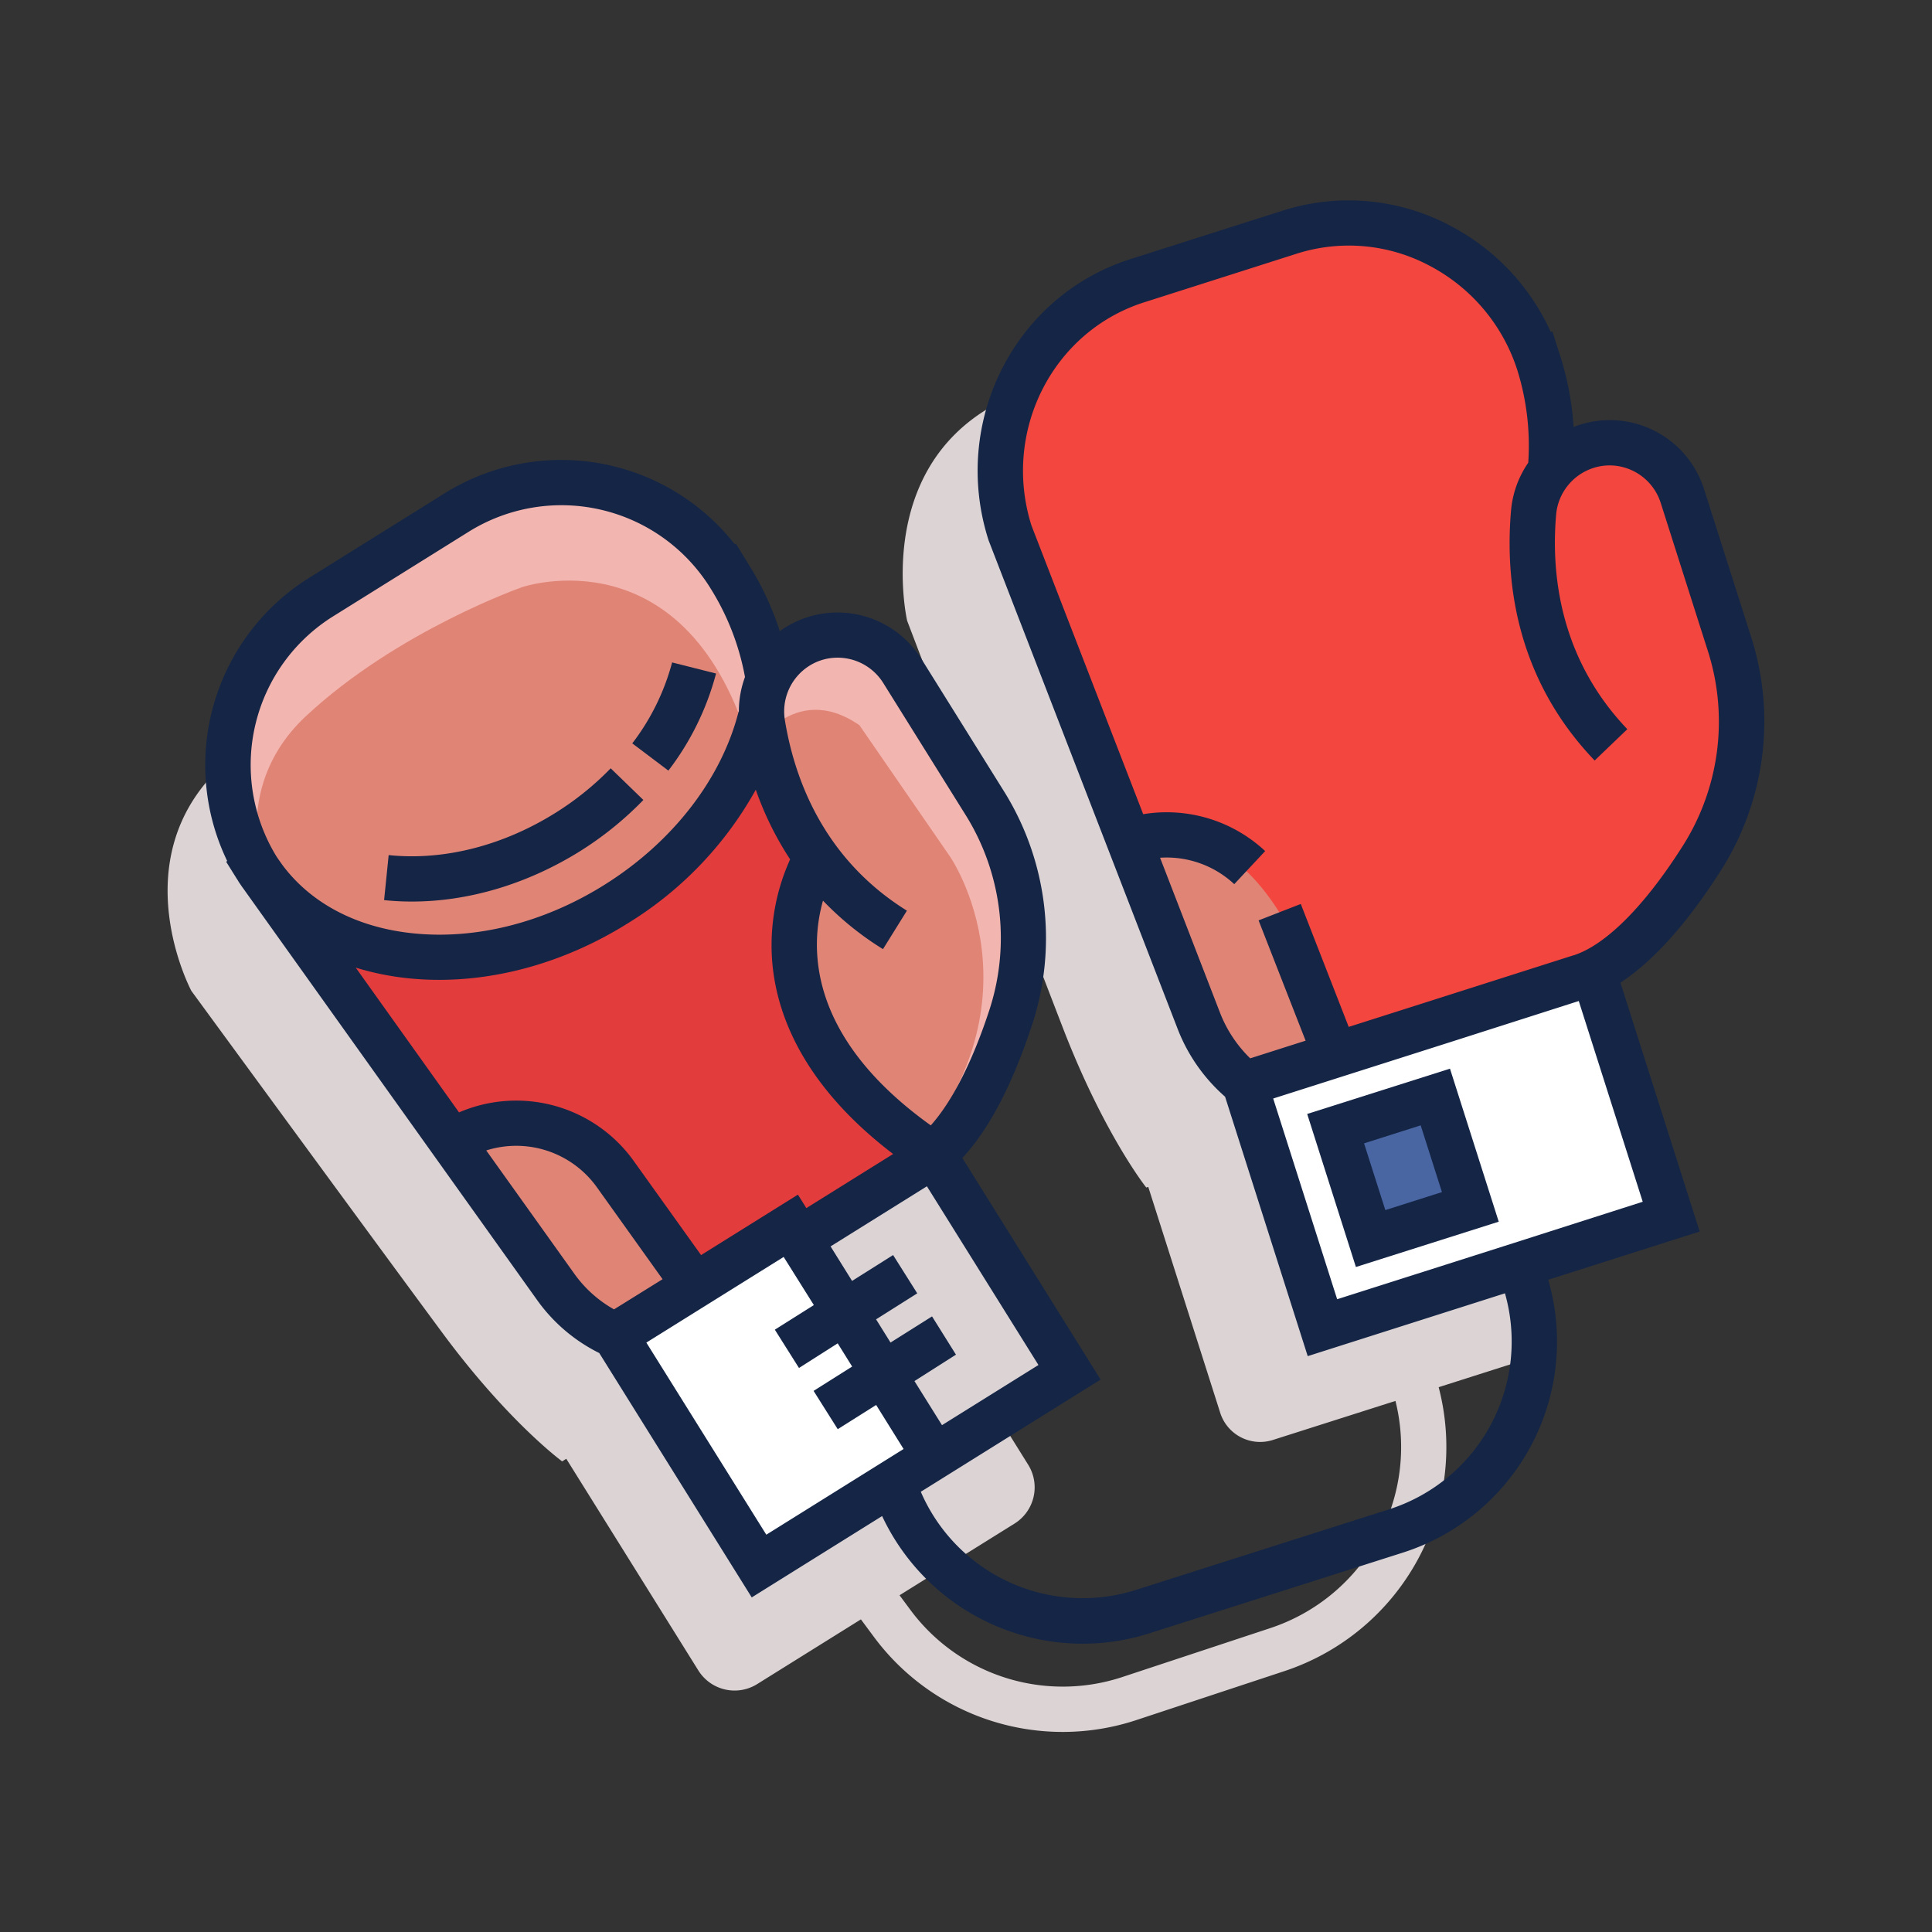 <svg xmlns="http://www.w3.org/2000/svg" viewBox="0 0 512 512"><rect x="0" y="0" width="512" height="512" fill="#333333" stroke="none"/><g data-name="03_boxing_gloves"><path d="m389.1 287.5 7.08-2.26c53.49-36.59 36.16-86.85 36.16-86.85L416.77 153c-15.22-18.63-32-.76-32-.76C383.55 82.86 333 86.57 333 86.57s-38 3.07-69.8 20.92-22.8 57-22.8 57 30.42 79.81 41.31 108 22.06 42.22 22.06 42.22l.53-.17 19.07 59.87a11.1 11.1 0 0 0 13.94 7.2l32.5-10.35a50.53 50.53 0 0 1-33 60.15l-39.32 13a50.27 50.27 0 0 1-56.26-17.82l-2.84-3.83 30.48-19a11.32 11.32 0 0 0 3.61-15.59L236.7 330.8l-3.7 2.34c38.62-46.76 10.65-87.74 10.65-87.74l-26.26-38.58c-19.26-13.58-30.94 7.45-30.94 7.45-18.44-64.75-66.1-48.38-66.1-48.38s-35.8 12.57-61.92 37.41-7.72 59.29-7.72 59.29 49.1 67.08 66.57 90.69 31.7 34 31.7 34l1.09-.69 35 56.1a11.32 11.32 0 0 0 15.59 3.61l27.49-17.15 3.41 4.6a62.27 62.27 0 0 0 69.67 22.06l39.31-13a62.56 62.56 0 0 0 40.72-75.19l30.26-9.64z" style="fill:#dcd3d4"/><path d="M165 348.78s-14.24-10.34-31.7-33.95-66.57-90.69-66.57-90.69-18.4-34.45 7.72-59.29 61.88-37.41 61.88-37.41 47.66-16.37 66.1 48.38c0 0 11.67-21 30.94-7.44L259.59 207s29.16 42.71-13.14 90.66z" style="fill:#f3b5af"/><path transform="rotate(-31.97 205.456 370.636)" style="fill:#fff" d="M178.05 334.66h54.89v72.04h-54.89z"/><path transform="rotate(-31.97 245.672 344.704)" style="fill:#dcd3d4" d="M224.67 310.82h42.1v67.83h-42.1z"/><path d="M163.73 355.86s-13.09-9.29-29.09-30.58-61-81.77-61-81.77-16.81-31.1 7.43-53.72 57.3-34.19 57.3-34.19 44.08-15.06 60.78 43.48c0 0 10.88-19.11 28.6-6.9l24 34.8s26.7 38.51-12.59 82.14z" style="fill:#e08476"/><path d="m84.65 253.28 33.14 46.42s36.49-19.91 66.15 41.79l26.56-16.68 2.4 5.32 37.26-24s-60.26-30-36.41-73.19l2.66-5.62s-20.34-24.32-14.86-38.51-21.36 79.56-116.9 64.47z" style="fill:#e23c3c"/><path d="m177.13 204.22-9.57-7.22a61.06 61.06 0 0 0 10.56-21.45l11.64 2.94a73 73 0 0 1-12.63 25.73zM109.17 238.92a69.6 69.6 0 0 1-7.38-.38l1.21-11.93c14.51 1.51 30.17-2.44 44.1-11.13a77.63 77.63 0 0 0 14.74-11.87l8.66 8.39a89.42 89.42 0 0 1-17 13.71c-13.89 8.61-29.38 13.21-44.33 13.21z" style="fill:#142546"/><path d="M329.88 287.22s-6.45 1-22.06-42.21c-10.26-28.38-41.31-107.95-41.31-107.95s-9-39.18 22.79-57 69.8-20.91 69.8-20.91 50.56-3.71 51.78 65.68c0 0 16.77-17.87 32 .76l15.57 45.38s17.33 50.25-36.16 86.84z" style="fill:#f2463e"/><path d="M299.39 222.75s36.8-16.31 54.26 56.9l-23.77 7.57s-6.09-.37-12.17-16.67-18.32-47.8-18.32-47.8z" style="fill:#e08476"/><path style="fill:#fff" d="m443.39 321.39-93.42 31.26-19.87-65.52 93.42-31.26 19.87 65.52z"/><path transform="matrix(.95 -.3 .3 .95 -76.39 127.44)" style="fill:#4966a2" d="M357.94 294.18h27.72v30.56h-27.72z"/><path d="m359.33 335.77-12.91-40.56 37.84-12 12.92 40.55zm2.16-32.77 5.64 17.69 15-4.77-5.63-17.69z" style="fill:#142546"/><path d="M455.64 231.32a73.53 73.53 0 0 0 8.64-61.85l-12.71-39.9a26.2 26.2 0 0 0-32.9-17c-.57.17-1.11.38-1.65.59a79.68 79.68 0 0 0-3.4-18.38l-.12-.35c0-.12-.07-.25-.11-.37l-2-6.24-.43.14a59.4 59.4 0 0 0-26.36-28A57.5 57.5 0 0 0 340 55.8l-40.46 12.88c-30.68 9.77-47.55 43.13-37.6 74.37l.06.18 50.11 129.49a45.9 45.9 0 0 0 12.55 17.92l21.9 68.75 52.27-16.65A46.69 46.69 0 0 1 368.09 400l-67 21.33a46.71 46.71 0 0 1-57.07-26l1.76-1.09 45.89-28.64-36.64-58.72c7-7.53 13.1-19.12 18.25-34.62a73.47 73.47 0 0 0-6.9-62.05l-22.17-35.54a26.22 26.22 0 0 0-36.1-8.39c-.5.31-1 .64-1.45 1a79.56 79.56 0 0 0-8.22-17.63l-.16-.26-3.28-5.34-.29.18a58.47 58.47 0 0 0-76.86-13.51l-36 22.46a58.49 58.49 0 0 0-21.64 75l-.28.18 2.77 4.44c.08.13.17.25.25.37s.18.32.28.48l.1.16.68 1c.36.52.73 1 1.1 1.54l77.3 108.27a44.5 44.5 0 0 0 16.4 13.95l40.41 64.76 34.55-21.56a58.78 58.78 0 0 0 53.09 33.83 58.85 58.85 0 0 0 17.88-2.8l67-21.33a58.7 58.7 0 0 0 38.55-72.32l40.14-12.78-21-65.95c8.57-5.63 17.39-15.35 26.21-29.1zM185.79 332.61l-17.89-25a38.29 38.29 0 0 0-46.25-12.81l-27.38-38.37a72 72 0 0 0 13.82 2.81 79.18 79.18 0 0 0 8.31.43c16.87 0 34.36-5.2 50-15a96.4 96.4 0 0 0 33.89-35.39 84.4 84.4 0 0 0 9.1 18.46 55.31 55.31 0 0 0-4.87 25.08c.59 13.79 6.85 33.69 32.17 53l-23 14.34-2.23-3.57zm63.85 45.07-7.3-11.68 11-7-6.34-10.14-11 6.93-3.83-6.15 10.91-6.89-6.4-10.15-10.87 6.86-5.7-9.15 25.53-15.93 29.56 47.36zM214.5 176.43a14 14 0 0 1 6.73-2.12 14.25 14.25 0 0 1 12.84 6.69l22.16 35.51a61.59 61.59 0 0 1 5.7 51.95c-4.42 13.3-9.7 23.55-15.26 29.78-32.9-23.57-32-47.41-28.57-59.56a80.78 80.78 0 0 0 15.9 12.85l6.34-10.19c-22.14-13.78-29.8-35-32.33-50.44a14.29 14.29 0 0 1 6.49-14.47zM88.24 163.36l36-22.46a46.46 46.46 0 0 1 63.92 14.79l.16.26a67 67 0 0 1 9.11 23.46 26.28 26.28 0 0 0-1.62 9.13h-.06c-4.54 17.91-17.53 34.68-35.65 46-16 10-34 14.54-50.74 12.79-14.82-1.55-26.92-7.93-34.49-18.06l-1-1.41c-.25-.36-.49-.71-.72-1.08a46.43 46.43 0 0 1 15.09-63.42zm40.62 141.52a26.29 26.29 0 0 1 29.28 9.7L175.59 339l-12.87 8a32.41 32.41 0 0 1-10.51-9.43zm42.43 50.92 36.39-22.7 8 12.76-10.34 6.52 6.4 10.15L222 356l3.83 6.15-10.22 6.45 6.4 10.15 10.18-6.42 7.27 11.67-36.38 22.71zm229.65-26.32-46.58 14.83-16.95-53.19L384 276.28l34.39-11 16.95 53.2zm16-76.3-36.62 11.67-22.9 7.29-12.7-32.58-11.18 4.35L346 275.79l-14.68 4.68a34 34 0 0 1-8-12.08l-15.89-41.08a26.25 26.25 0 0 1 19.66 7l8.19-8.77a38.25 38.25 0 0 0-32.32-9.77l-29.62-76.52c-7.82-24.88 5.54-51.38 29.86-59.13l40.4-12.88A45.53 45.53 0 0 1 379 70.5 47.67 47.67 0 0 1 402.08 98a67 67 0 0 1 2.92 24.63 26.34 26.34 0 0 0-4.56 12.7c-1.57 18 1 44.14 22.16 66.21l8.66-8.3c-18-18.83-20.22-41.32-18.87-56.87a14.3 14.3 0 0 1 9.92-12.37 14 14 0 0 1 7-.39 14.27 14.27 0 0 1 10.79 9.64l12.58 39.51.12.38a61.5 61.5 0 0 1-7.3 51.74c-9.96 15.55-20.11 25.62-28.5 28.3z" style="fill:#142546"/></g></svg>